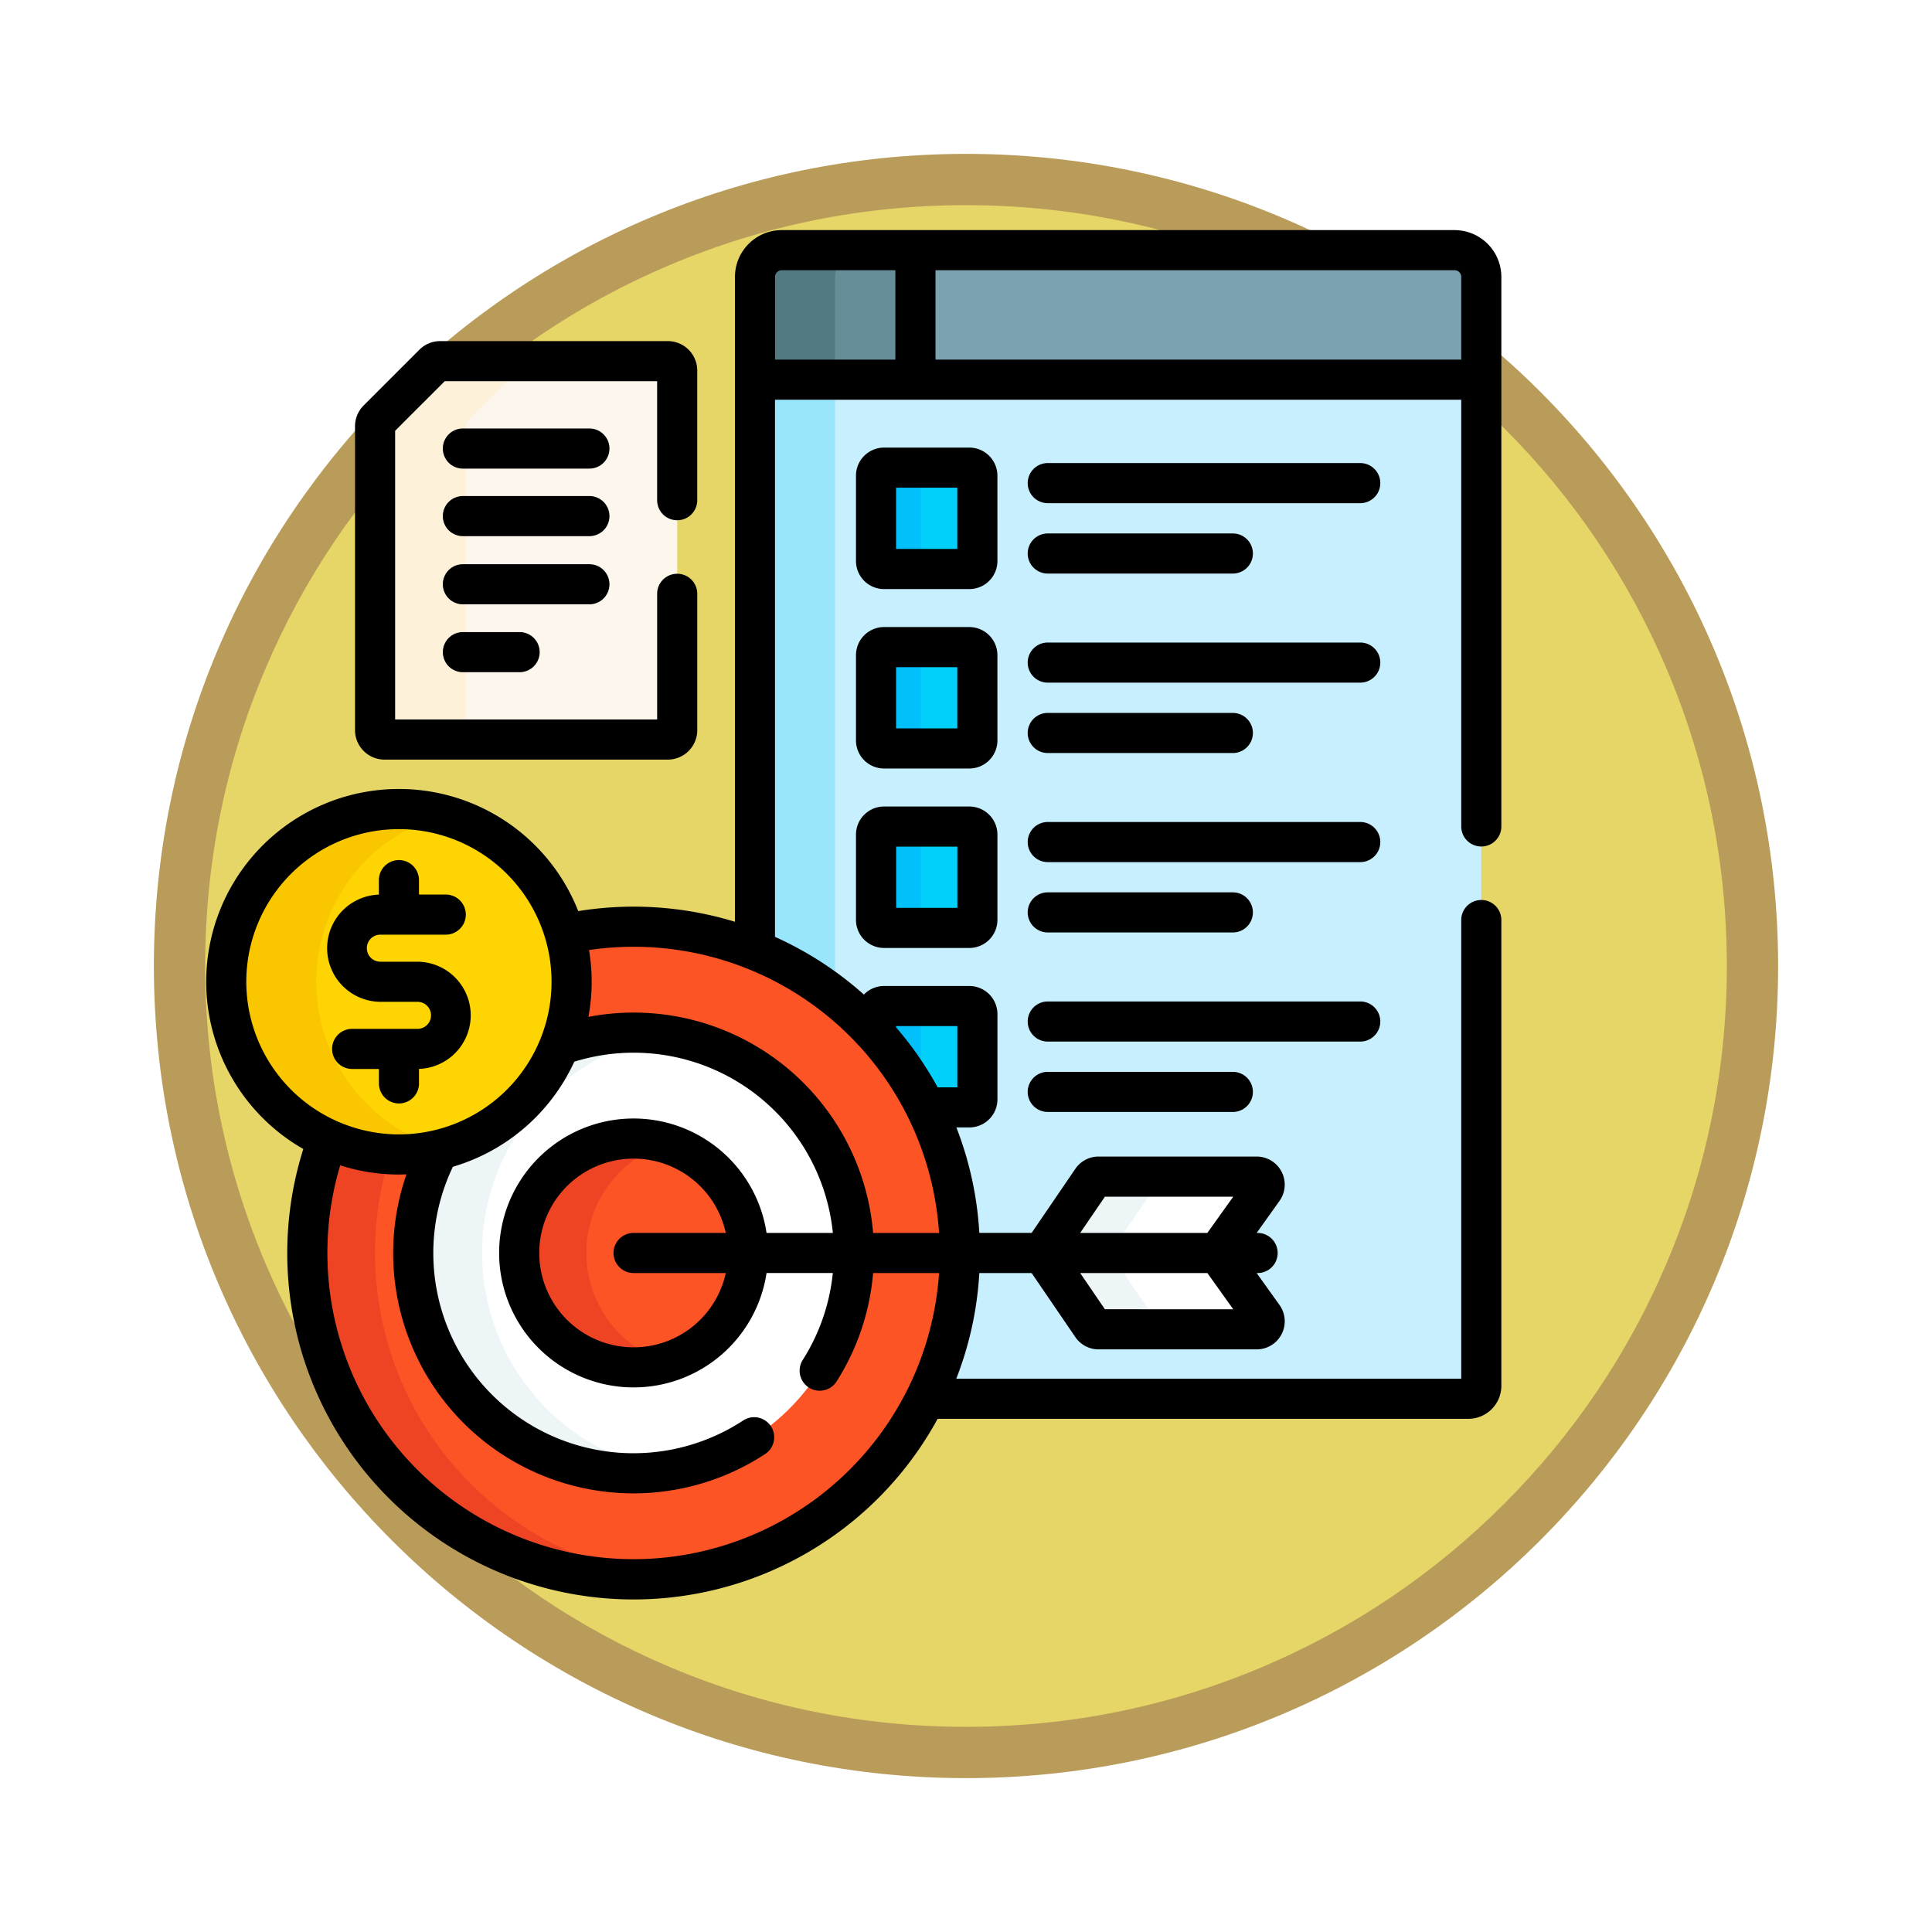 <svg xmlns="http://www.w3.org/2000/svg" xmlns:xlink="http://www.w3.org/1999/xlink" width="113" height="113" viewBox="0 0 113 113">
  <defs>
    <filter id="Trazado_982547" x="0" y="0" width="113" height="113" filterUnits="userSpaceOnUse">
      <feOffset dy="3" input="SourceAlpha"/>
      <feGaussianBlur stdDeviation="3" result="blur"/>
      <feFlood flood-opacity="0.161"/>
      <feComposite operator="in" in2="blur"/>
      <feComposite in="SourceGraphic"/>
    </filter>
  </defs>
  <g id="Grupo_1217906" data-name="Grupo 1217906" transform="translate(-902.234 -9696.844)">
    <g id="Grupo_1216307" data-name="Grupo 1216307" transform="translate(911.234 9702.844)">
      <g id="Grupo_1208705" data-name="Grupo 1208705">
        <g id="Grupo_1148633" data-name="Grupo 1148633">
          <g id="Grupo_1148525" data-name="Grupo 1148525">
            <g transform="matrix(1, 0, 0, 1, -9, -6)" filter="url(#Trazado_982547)">
              <g id="Trazado_982547-2" data-name="Trazado 982547" transform="translate(9 6)" fill="#e6d567">
                <path d="M 47.5 93.5 C 41.289 93.5 35.265 92.284 29.595 89.886 C 24.118 87.569 19.198 84.252 14.973 80.027 C 10.748 75.802 7.431 70.882 5.114 65.405 C 2.716 59.735 1.5 53.711 1.5 47.5 C 1.5 41.289 2.716 35.265 5.114 29.595 C 7.431 24.118 10.748 19.198 14.973 14.973 C 19.198 10.748 24.118 7.431 29.595 5.114 C 35.265 2.716 41.289 1.5 47.5 1.5 C 53.711 1.5 59.735 2.716 65.405 5.114 C 70.882 7.431 75.802 10.748 80.027 14.973 C 84.252 19.198 87.569 24.118 89.886 29.595 C 92.284 35.265 93.5 41.289 93.5 47.5 C 93.5 53.711 92.284 59.735 89.886 65.405 C 87.569 70.882 84.252 75.802 80.027 80.027 C 75.802 84.252 70.882 87.569 65.405 89.886 C 59.735 92.284 53.711 93.5 47.5 93.5 Z" stroke="none"/>
                <path d="M 47.5 3 C 41.491 3 35.664 4.176 30.18 6.496 C 24.881 8.737 20.122 11.946 16.034 16.034 C 11.946 20.122 8.737 24.881 6.496 30.18 C 4.176 35.664 3 41.491 3 47.5 C 3 53.509 4.176 59.336 6.496 64.82 C 8.737 70.119 11.946 74.878 16.034 78.966 C 20.122 83.054 24.881 86.263 30.18 88.504 C 35.664 90.824 41.491 92 47.5 92 C 53.509 92 59.336 90.824 64.82 88.504 C 70.119 86.263 74.878 83.054 78.966 78.966 C 83.054 74.878 86.263 70.119 88.504 64.82 C 90.824 59.336 92 53.509 92 47.5 C 92 41.491 90.824 35.664 88.504 30.18 C 86.263 24.881 83.054 20.122 78.966 16.034 C 74.878 11.946 70.119 8.737 64.82 6.496 C 59.336 4.176 53.509 3 47.5 3 M 47.5 0 C 73.734 0 95 21.266 95 47.5 C 95 73.734 73.734 95 47.5 95 C 21.266 95 0 73.734 0 47.5 C 0 21.266 21.266 0 47.5 0 Z" stroke="none" fill="#ba9c5a"/>
              </g>
            </g>
          </g>
        </g>
      </g>
    </g>
    <g id="objetivo_3_" data-name="objetivo (3)" transform="translate(900.458 9710.303)">
      <g id="Grupo_1217900" data-name="Grupo 1217900" transform="translate(15.008 1.173)">
        <g id="Grupo_1217889" data-name="Grupo 1217889" transform="translate(30.926)">
          <path id="Trazado_1086583" data-name="Trazado 1086583" d="M261.385,54.926H219.216l-.156.156V88.443a19.095,19.095,0,0,1,9.975,26.245h31.75a.757.757,0,0,0,.757-.757V55.082Z" transform="translate(-219.06 -47.508)" fill="#c8effe"/>
          <path id="Trazado_1086584" data-name="Trazado 1086584" d="M223.743,91.149V55.082l.156-.156h-4.683l-.156.156V88.443A19.067,19.067,0,0,1,223.743,91.149Z" transform="translate(-219.06 -47.508)" fill="#99e6fc"/>
          <g id="Grupo_1217875" data-name="Grupo 1217875">
            <path id="Trazado_1086585" data-name="Trazado 1086585" d="M261.541,15.074H219.06V9.064A1.564,1.564,0,0,1,220.624,7.5h39.353a1.564,1.564,0,0,1,1.564,1.564Z" transform="translate(-219.06 -7.5)" fill="#7ca1b1"/>
          </g>
          <g id="Grupo_1217876" data-name="Grupo 1217876">
            <path id="Trazado_1086586" data-name="Trazado 1086586" d="M220.624,7.5a1.564,1.564,0,0,0-1.564,1.564v6.01h9.385V7.5Z" transform="translate(-219.06 -7.5)" fill="#678d98"/>
          </g>
          <g id="Grupo_1217877" data-name="Grupo 1217877">
            <path id="Trazado_1086587" data-name="Trazado 1086587" d="M225.307,7.5h-4.683a1.564,1.564,0,0,0-1.564,1.564v6.01h4.683V9.064A1.564,1.564,0,0,1,225.307,7.5Z" transform="translate(-219.06 -7.5)" fill="#537983"/>
          </g>
          <g id="Grupo_1217880" data-name="Grupo 1217880" transform="translate(7.08 12.72)">
            <g id="Grupo_1217878" data-name="Grupo 1217878">
              <path id="Trazado_1086588" data-name="Trazado 1086588" d="M269.786,94.752H264.8a.469.469,0,0,1-.469-.469V89.293a.469.469,0,0,1,.469-.469h4.989a.469.469,0,0,1,.469.469v4.989A.469.469,0,0,1,269.786,94.752Z" transform="translate(-264.328 -88.824)" fill="#01d0fb"/>
            </g>
            <g id="Grupo_1217879" data-name="Grupo 1217879">
              <path id="Trazado_1086589" data-name="Trazado 1086589" d="M266.952,94.282V89.293a.469.469,0,0,1,.469-.469H264.8a.469.469,0,0,0-.469.469v4.989a.469.469,0,0,0,.469.469h2.624A.469.469,0,0,1,266.952,94.282Z" transform="translate(-264.328 -88.824)" fill="#01c0fa"/>
            </g>
          </g>
          <g id="Grupo_1217883" data-name="Grupo 1217883" transform="translate(7.08 23.217)">
            <g id="Grupo_1217881" data-name="Grupo 1217881">
              <path id="Trazado_1086590" data-name="Trazado 1086590" d="M269.786,161.864H264.8a.469.469,0,0,1-.469-.469v-4.989a.469.469,0,0,1,.469-.469h4.989a.469.469,0,0,1,.469.469v4.989A.469.469,0,0,1,269.786,161.864Z" transform="translate(-264.328 -155.936)" fill="#01d0fb"/>
            </g>
            <g id="Grupo_1217882" data-name="Grupo 1217882">
              <path id="Trazado_1086591" data-name="Trazado 1086591" d="M266.952,161.394v-4.989a.469.469,0,0,1,.469-.469H264.8a.469.469,0,0,0-.469.469v4.989a.469.469,0,0,0,.469.469h2.624A.469.469,0,0,1,266.952,161.394Z" transform="translate(-264.328 -155.936)" fill="#01c0fa"/>
            </g>
          </g>
          <g id="Grupo_1217886" data-name="Grupo 1217886" transform="translate(7.08 33.714)">
            <g id="Grupo_1217884" data-name="Grupo 1217884">
              <path id="Trazado_1086592" data-name="Trazado 1086592" d="M269.786,228.976H264.8a.469.469,0,0,1-.469-.469v-4.989a.469.469,0,0,1,.469-.469h4.989a.469.469,0,0,1,.469.469v4.989A.469.469,0,0,1,269.786,228.976Z" transform="translate(-264.328 -223.048)" fill="#01d0fb"/>
            </g>
            <g id="Grupo_1217885" data-name="Grupo 1217885">
              <path id="Trazado_1086593" data-name="Trazado 1086593" d="M266.952,228.506v-4.989a.469.469,0,0,1,.469-.469H264.8a.469.469,0,0,0-.469.469v4.989a.469.469,0,0,0,.469.469h2.624A.469.469,0,0,1,266.952,228.506Z" transform="translate(-264.328 -223.048)" fill="#01c0fa"/>
            </g>
          </g>
          <g id="Grupo_1217888" data-name="Grupo 1217888" transform="translate(7.08 44.21)">
            <path id="Trazado_1086594" data-name="Trazado 1086594" d="M269.786,290.159H264.8a.469.469,0,0,0-.469.469v1.2a19.116,19.116,0,0,1,2.9,4.255h2.557a.469.469,0,0,0,.469-.469v-4.989A.469.469,0,0,0,269.786,290.159Z" transform="translate(-264.328 -290.159)" fill="#01d0fb"/>
            <g id="Grupo_1217887" data-name="Grupo 1217887">
              <path id="Trazado_1086595" data-name="Trazado 1086595" d="M266.952,295.551v-4.923a.469.469,0,0,1,.469-.469H264.8a.469.469,0,0,0-.469.469v1.2A19.147,19.147,0,0,1,266.952,295.551Z" transform="translate(-264.328 -290.159)" fill="#01c0fa"/>
            </g>
          </g>
        </g>
        <g id="Grupo_1217896" data-name="Grupo 1217896" transform="translate(4.743 39.57)">
          <path id="Trazado_1086596" data-name="Trazado 1086596" d="M70.745,260.489a19.154,19.154,0,0,0-4.02.426,10.1,10.1,0,0,1-13.867,12,19.085,19.085,0,1,0,17.887-12.423Z" transform="translate(-51.662 -260.489)" fill="#fd5426"/>
          <g id="Grupo_1217890" data-name="Grupo 1217890" transform="translate(0 12.423)">
            <path id="Trazado_1086597" data-name="Trazado 1086597" d="M55.623,346.575a19.072,19.072,0,0,1,.89-5.775,10.041,10.041,0,0,1-3.656-.885,19.093,19.093,0,0,0,17.887,25.742,19.273,19.273,0,0,0,1.981-.1A19.085,19.085,0,0,1,55.623,346.575Z" transform="translate(-51.661 -339.915)" fill="#ef4424"/>
          </g>
          <path id="Trazado_1086598" data-name="Trazado 1086598" d="M104.161,300.1a12.825,12.825,0,0,0-4.339.754,10.117,10.117,0,0,1-7.041,6.094,12.884,12.884,0,1,0,11.38-6.848Z" transform="translate(-85.078 -293.905)" fill="#fff"/>
          <path id="Trazado_1086599" data-name="Trazado 1086599" d="M95.3,312.988a12.907,12.907,0,0,1,10.875-12.729,12.871,12.871,0,0,0-6.351.6,10.117,10.117,0,0,1-7.041,6.094,12.884,12.884,0,0,0,13.392,18.768A12.906,12.906,0,0,1,95.3,312.988Z" transform="translate(-85.078 -293.905)" fill="#eef5f6"/>
          <g id="Grupo_1217891" data-name="Grupo 1217891" transform="translate(42.983 14.618)">
            <path id="Trazado_1086600" data-name="Trazado 1086600" d="M339.012,353.952h-9.244a.469.469,0,0,0-.388.2l-2.907,4.26,2.907,4.26a.469.469,0,0,0,.388.2h9.244a.469.469,0,0,0,.382-.742l-2.657-3.723,2.657-3.723a.469.469,0,0,0-.382-.742Z" transform="translate(-326.474 -353.952)" fill="#fff"/>
          </g>
          <g id="Grupo_1217892" data-name="Grupo 1217892" transform="translate(42.983 14.618)">
            <path id="Trazado_1086601" data-name="Trazado 1086601" d="M339.012,353.952h-9.244a.469.469,0,0,0-.388.2l-2.907,4.26,2.907,4.26a.469.469,0,0,0,.388.2h9.244a.469.469,0,0,0,.382-.742l-2.657-3.723,2.657-3.723a.469.469,0,0,0-.382-.742Z" transform="translate(-326.474 -353.952)" fill="#fff"/>
          </g>
          <g id="Grupo_1217893" data-name="Grupo 1217893" transform="translate(42.983 14.618)">
            <path id="Trazado_1086602" data-name="Trazado 1086602" d="M333.348,362.675l-2.907-4.26,2.907-4.26a.469.469,0,0,1,.388-.2h-3.966a.469.469,0,0,0-.388.2l-2.907,4.26,2.907,4.26a.469.469,0,0,0,.388.2h3.966A.469.469,0,0,1,333.348,362.675Z" transform="translate(-326.475 -353.951)" fill="#eef5f6"/>
          </g>
          <g id="Grupo_1217894" data-name="Grupo 1217894" transform="translate(12.391 12.391)">
            <circle id="Elipse_11979" data-name="Elipse 11979" cx="6.691" cy="6.691" r="6.691" fill="#fd5426"/>
          </g>
          <g id="Grupo_1217895" data-name="Grupo 1217895" transform="translate(12.391 12.391)">
            <path id="Trazado_1086603" data-name="Trazado 1086603" d="M134.814,346.405a6.7,6.7,0,0,1,4.727-6.4,6.691,6.691,0,1,0,0,12.793A6.7,6.7,0,0,1,134.814,346.405Z" transform="translate(-130.886 -339.714)" fill="#ef4424"/>
          </g>
        </g>
        <g id="Grupo_1217899" data-name="Grupo 1217899" transform="translate(0 32.69)">
          <g id="Grupo_1217897" data-name="Grupo 1217897">
            <circle id="Elipse_11980" data-name="Elipse 11980" cx="10.1" cy="10.1" r="10.1" fill="#fed402"/>
          </g>
          <g id="Grupo_1217898" data-name="Grupo 1217898" transform="translate(0)">
            <path id="Trazado_1086604" data-name="Trazado 1086604" d="M26.6,226.6a10.1,10.1,0,0,1,7.468-9.751,10.1,10.1,0,1,0,0,19.5A10.1,10.1,0,0,1,26.6,226.6Z" transform="translate(-21.335 -216.502)" fill="#fac600"/>
          </g>
        </g>
      </g>
      <g id="Grupo_1217904" data-name="Grupo 1217904" transform="translate(23.715 7.664)">
        <g id="Grupo_1217902" data-name="Grupo 1217902" transform="translate(0 0)">
          <g id="Grupo_1217901" data-name="Grupo 1217901">
            <path id="Trazado_1086605" data-name="Trazado 1086605" d="M80.426,49.161l-3.265,3.265a.548.548,0,0,0-.161.388V70.583a.548.548,0,0,0,.549.549H94.122a.549.549,0,0,0,.549-.549V49.549A.548.548,0,0,0,94.122,49H80.814a.548.548,0,0,0-.388.161Z" transform="translate(-77 -49)" fill="#fdf6ec"/>
          </g>
        </g>
        <g id="Grupo_1217903" data-name="Grupo 1217903" transform="translate(0)">
          <path id="Trazado_1086606" data-name="Trazado 1086606" d="M82.318,70.583V52.814a.549.549,0,0,1,.161-.388l3.265-3.265A.548.548,0,0,1,86.132,49H80.814a.549.549,0,0,0-.388.161l-3.265,3.265a.548.548,0,0,0-.161.388V70.583a.549.549,0,0,0,.549.549h5.318a.548.548,0,0,1-.549-.548Z" transform="translate(-77 -49)" fill="#fef1da"/>
        </g>
      </g>
      <g id="Grupo_1217905" data-name="Grupo 1217905" transform="translate(13.835)">
        <path id="Trazado_1086607" data-name="Trazado 1086607" d="M88.415,36.052a1.173,1.173,0,0,0,1.173-1.173V2.737A2.74,2.74,0,0,0,86.851,0H47.5a2.74,2.74,0,0,0-2.737,2.737V40.455a20.264,20.264,0,0,0-9.167-.624,11.271,11.271,0,1,0-16.08,13.913,20.253,20.253,0,0,0,37.1,15.782H87.658a1.932,1.932,0,0,0,1.93-1.93V40.353a1.173,1.173,0,0,0-2.346,0V67.18H57.707A20.113,20.113,0,0,0,59.055,61h3.06l2.557,3.747a1.641,1.641,0,0,0,1.357.717h9.244a1.642,1.642,0,0,0,1.337-2.6L75.276,61h.056a1.173,1.173,0,1,0,0-2.346h-.056l1.333-1.868a1.642,1.642,0,0,0-1.337-2.6H66.029a1.641,1.641,0,0,0-1.357.717l-2.557,3.748h-3.06a20.116,20.116,0,0,0-1.342-6.168h.76a1.644,1.644,0,0,0,1.642-1.642V45.853a1.644,1.644,0,0,0-1.642-1.642H53.483a1.636,1.636,0,0,0-1.179.5,20.316,20.316,0,0,0-5.2-3.374V9.92H87.242V34.879a1.173,1.173,0,0,0,1.173,1.173ZM66.4,63.117,64.955,61h7.439l1.512,2.118Zm0-6.582h7.505l-1.512,2.118H64.955ZM16.181,43.963a8.927,8.927,0,1,1,8.927,8.927A8.937,8.937,0,0,1,16.181,43.963ZM38.834,77.735A17.913,17.913,0,0,1,21.673,54.7a11.228,11.228,0,0,0,3.436.537c.147,0,.294-.005.44-.011A14.052,14.052,0,0,0,46.52,71.591a1.173,1.173,0,1,0-1.286-1.962A11.706,11.706,0,0,1,28.265,54.783a11.323,11.323,0,0,0,7.1-6.144A11.709,11.709,0,0,1,50.489,58.652H46.61a7.864,7.864,0,1,0,0,2.346h3.877a11.657,11.657,0,0,1-1.759,5.083,1.173,1.173,0,1,0,1.981,1.257A14,14,0,0,0,52.843,61H56.7a17.932,17.932,0,0,1-17.87,16.736Zm0-16.736h5.392a5.518,5.518,0,1,1,0-2.346H38.834a1.173,1.173,0,0,0,0,2.346ZM54.187,46.556h3.581v3.581h-1.15a20.349,20.349,0,0,0-2.432-3.51v-.071Zm2.517,12.1h-3.86A14.055,14.055,0,0,0,36.191,46.017a11.149,11.149,0,0,0,.036-3.909A17.9,17.9,0,0,1,56.7,58.652ZM54.146,7.574H47.107V2.737a.391.391,0,0,1,.391-.391h6.648V7.574Zm2.346,0V2.346H86.851a.391.391,0,0,1,.391.391V7.574Z" transform="translate(-13.835)"/>
        <path id="Trazado_1086608" data-name="Trazado 1086608" d="M340.494,87.114H322.217a1.173,1.173,0,1,0,0,2.346h18.277a1.173,1.173,0,1,0,0-2.346Z" transform="translate(-272.994 -73.489)"/>
        <path id="Trazado_1086609" data-name="Trazado 1086609" d="M322.217,115.778h10.825a1.173,1.173,0,1,0,0-2.346H322.217a1.173,1.173,0,1,0,0,2.346Z" transform="translate(-272.994 -95.69)"/>
        <path id="Trazado_1086610" data-name="Trazado 1086610" d="M340.494,154.226H322.217a1.173,1.173,0,1,0,0,2.346h18.277a1.173,1.173,0,1,0,0-2.346Z" transform="translate(-272.994 -130.104)"/>
        <path id="Trazado_1086611" data-name="Trazado 1086611" d="M322.217,182.89h10.825a1.173,1.173,0,1,0,0-2.346H322.217a1.173,1.173,0,1,0,0,2.346Z" transform="translate(-272.994 -152.305)"/>
        <path id="Trazado_1086612" data-name="Trazado 1086612" d="M340.494,221.337H322.217a1.173,1.173,0,1,0,0,2.346h18.277a1.173,1.173,0,1,0,0-2.346Z" transform="translate(-272.994 -186.718)"/>
        <path id="Trazado_1086613" data-name="Trazado 1086613" d="M322.217,250h10.825a1.173,1.173,0,1,0,0-2.346H322.217a1.173,1.173,0,1,0,0,2.346Z" transform="translate(-272.994 -208.921)"/>
        <path id="Trazado_1086614" data-name="Trazado 1086614" d="M265.1,82.966a1.644,1.644,0,0,0-1.642-1.642H258.47a1.644,1.644,0,0,0-1.642,1.642v4.989A1.644,1.644,0,0,0,258.47,89.6h4.989a1.644,1.644,0,0,0,1.642-1.642Zm-2.346,4.285h-3.581V83.67h3.581Z" transform="translate(-218.822 -68.604)"/>
        <path id="Trazado_1086615" data-name="Trazado 1086615" d="M265.1,150.078a1.644,1.644,0,0,0-1.642-1.642H258.47a1.644,1.644,0,0,0-1.642,1.642v4.989a1.644,1.644,0,0,0,1.642,1.642h4.989a1.644,1.644,0,0,0,1.642-1.642Zm-2.346,4.285h-3.581v-3.581h3.581Z" transform="translate(-218.822 -125.219)"/>
        <path id="Trazado_1086616" data-name="Trazado 1086616" d="M263.459,215.547H258.47a1.644,1.644,0,0,0-1.642,1.642v4.989a1.644,1.644,0,0,0,1.642,1.642h4.989a1.644,1.644,0,0,0,1.642-1.642v-4.989A1.644,1.644,0,0,0,263.459,215.547Zm-.7,5.928h-3.581v-3.581h3.581Z" transform="translate(-218.822 -181.834)"/>
        <path id="Trazado_1086617" data-name="Trazado 1086617" d="M341.667,289.622a1.173,1.173,0,0,0-1.173-1.173H322.217a1.173,1.173,0,1,0,0,2.346h18.277A1.173,1.173,0,0,0,341.667,289.622Z" transform="translate(-272.994 -243.333)"/>
        <path id="Trazado_1086618" data-name="Trazado 1086618" d="M322.217,314.768a1.173,1.173,0,0,0,0,2.346h10.825a1.173,1.173,0,1,0,0-2.346Z" transform="translate(-272.994 -265.536)"/>
        <path id="Trazado_1086619" data-name="Trazado 1086619" d="M64.31,248.634v-.847a3.136,3.136,0,0,0-.088-6.27H62.051a.791.791,0,0,1,0-1.582h3.825a1.173,1.173,0,1,0,0-2.346H64.31v-.843a1.173,1.173,0,1,0-2.346,0v.847a3.136,3.136,0,0,0,.088,6.27h2.171a.791.791,0,1,1,0,1.582H60.4a1.173,1.173,0,0,0,0,2.346h1.566v.843a1.173,1.173,0,0,0,2.346,0Z" transform="translate(-51.863 -198.727)"/>
        <path id="Trazado_1086620" data-name="Trazado 1086620" d="M71.222,65.978H87.795a1.724,1.724,0,0,0,1.722-1.722V56.281a1.173,1.173,0,1,0-2.346,0v7.351H71.846V46.746l2.9-2.9H87.17v6.96a1.173,1.173,0,1,0,2.346,0V43.222A1.724,1.724,0,0,0,87.795,41.5H74.487a1.711,1.711,0,0,0-1.217.5L70,45.269a1.71,1.71,0,0,0-.5,1.218V64.256a1.724,1.724,0,0,0,1.722,1.722Z" transform="translate(-60.794 -35.009)"/>
        <path id="Trazado_1086621" data-name="Trazado 1086621" d="M110.907,74.185h-7.4a1.173,1.173,0,1,0,0,2.346h7.4a1.173,1.173,0,1,0,0-2.346Z" transform="translate(-88.493 -62.582)"/>
        <path id="Trazado_1086622" data-name="Trazado 1086622" d="M110.907,99.448h-7.4a1.173,1.173,0,0,0,0,2.346h7.4a1.173,1.173,0,1,0,0-2.346Z" transform="translate(-88.493 -83.894)"/>
        <path id="Trazado_1086623" data-name="Trazado 1086623" d="M112.08,126.111a1.173,1.173,0,0,0-1.173-1.173h-7.4a1.173,1.173,0,1,0,0,2.346h7.4A1.173,1.173,0,0,0,112.08,126.111Z" transform="translate(-88.493 -105.397)"/>
        <path id="Trazado_1086624" data-name="Trazado 1086624" d="M103.508,150.315a1.173,1.173,0,0,0,0,2.346h3.317a1.173,1.173,0,1,0,0-2.346Z" transform="translate(-88.493 -126.804)"/>
      </g>
    </g>
  </g>
</svg>
